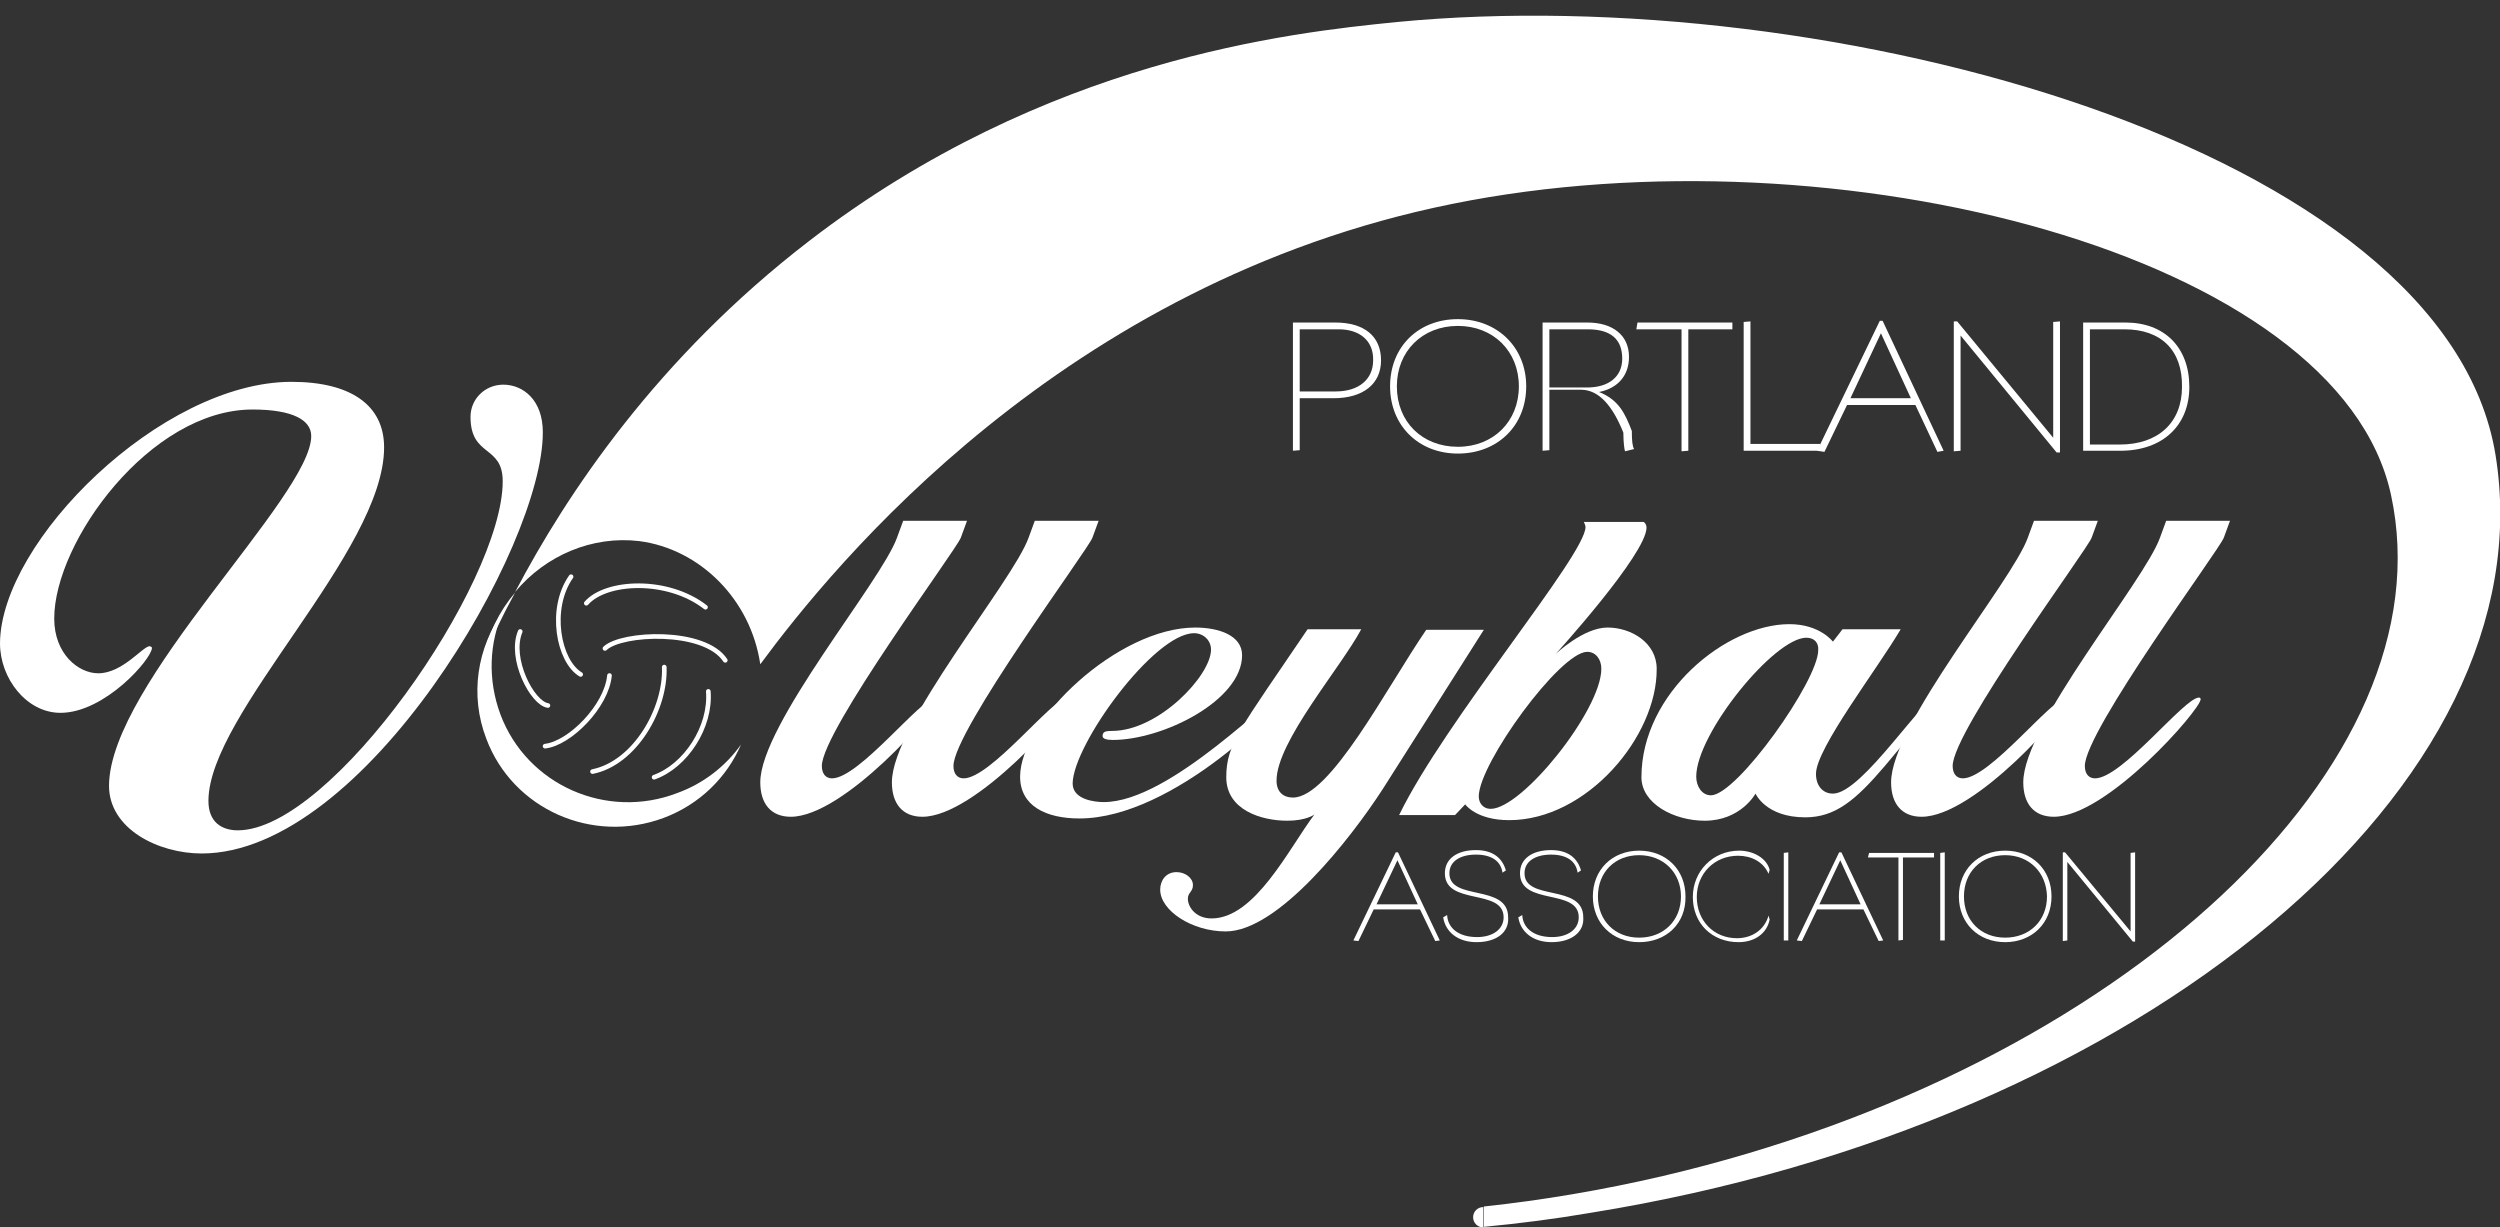 <?xml version="1.0" encoding="utf-8"?>
<!-- Generator: Adobe Illustrator 20.1.0, SVG Export Plug-In . SVG Version: 6.00 Build 0)  -->
<svg version="1.1" id="Layer_1" xmlns="http://www.w3.org/2000/svg" xmlns:xlink="http://www.w3.org/1999/xlink" x="0px" y="0px"
	 viewBox="0 0 442.6 217.3" style="enable-background:new 0 0 442.6 217.3;" xml:space="preserve">
<rect x="0" y="0" width="442.6" height="217.3" fill="#333333" stroke="none"/>
<style type="text/css">
	.st0{fill:#FFFFFF;}
	.st1{display:none;fill:#313131;}
	.st2{fill:none;stroke:#FFFFFF;stroke-width:0.822;stroke-linecap:round;}
</style>
<g>
	<g>
		<g>
			<path class="st0" d="M91.2,104.9c-2.8,3.3-4.8,7.3-5.7,11.9C86.9,113.3,88.8,109.3,91.2,104.9z M441.8,80.5
				C432.9,26.1,323.8-3.5,247.3,3.9c-19,1.9-62.3,6.6-104.1,38.8c-26.9,20.7-42.9,44.8-52,62.1c5.4-6.5,13.7-10,22-9
				c10.7,1.4,19.7,10.3,21.4,21.8c13-17.6,53.6-67.6,122.5-81.5c68.1-13.8,157,8.9,166.2,51.5c10.3,47.5-47.4,101.5-128.9,120.6
				c-10.7,2.5-21.4,4.3-31.7,5.4v3.6c6.3-0.6,12.6-1.4,19-2.5C379.6,198.9,451.3,138.8,441.8,80.5z M260.8,215.5
				c0,1,0.8,1.8,1.8,1.8v-3.6C261.6,213.7,260.8,214.5,260.8,215.5z"/>
		</g>
	</g>
</g>
<g>
	<path class="st0" d="M88.6,126.5c-2.3-6.2-2-12.7,0.5-18.3c-4.6,6.4-6,14.8-3,22.6c4.7,12.5,18.8,18.7,31.4,14
		c6.4-2.4,11.2-7.2,13.7-13c-2.7,3.8-6.6,6.9-11.3,8.6C107.4,145.2,93.3,139,88.6,126.5z"/>
</g>
<circle class="st1" cx="108.9" cy="122.2" r="24.4"/>
<g>
	<path class="st0" d="M35.7,151.1c-7.6,0-16.4-4.3-16.4-12c0.1-18.1,35.8-51.2,35.8-61.9c0-2.8-3.2-4.7-10.4-4.7
		c-18.1,0-35.1,23.4-35.1,37c0,6.3,4.3,9.7,7.8,9.7c4.3,0,7.9-4.8,9.1-4.8c0,0,0.4,0.1,0.4,0.3c0,1.9-8.3,11.5-16.2,11.5
		c-6,0-10.7-6.1-10.7-12.3c0.1-18.1,28.6-46.3,51.6-46.3c10.6,0,16.4,4.2,16.4,11.6c0,18.5-31.1,47.1-31.1,62.6
		c0,3.7,2.3,5.2,5.2,5.2c16.6,0,46.9-43.7,46.9-61.8c0-6.5-5.7-4.2-5.7-11.4c0-3.2,2.6-5.7,5.8-5.7c3.5,0,7,2.7,7,8.4
		C96.2,96.7,64.5,151.1,35.7,151.1z"/>
</g>
<g>
	<path class="st0" d="M170.1,95.2c-0.7,2-24.6,34.2-24.6,40.4c0,1.4,0.7,2.2,1.8,2.2c4.8,0,15.8-14.3,18.4-14.3
		c0.2,0,0.3,0.1,0.3,0.3c0,1.8-16.6,20.8-26,20.8c-3.5,0-5.4-2.3-5.4-6.1c0-10.2,21.4-35.5,24.2-43.3l1.1-3h11.3L170.1,95.2z"/>
	<path class="st0" d="M193.4,95.2c-0.7,2-24.6,34.2-24.6,40.4c0,1.4,0.7,2.2,1.8,2.2c4.8,0,15.8-14.3,18.4-14.3
		c0.2,0,0.3,0.1,0.3,0.3c0,1.8-16.6,20.8-26,20.8c-3.5,0-5.4-2.3-5.4-6.1c0-10.2,21.4-35.5,24.2-43.3l1.1-3h11.3L193.4,95.2z"/>
	<path class="st0" d="M191.1,144.9c-5.9,0-10.5-2.2-10.5-7.4c0-9.9,17.3-26.4,31-26.4c4.2,0,8.3,1.4,8.3,4.9c0,8-14,15-22.9,15
		c-1.1,0-1.8-0.2-1.8-0.7c0-0.8,0.6-0.9,1.7-0.9c8.2,0,17.5-9.8,17.5-14.4c0-1.6-1.3-2.9-3-2.9c-7.1,0-21.4,19.7-21.5,26.6
		c0,2.9,4,3.3,5.5,3.3c11.9,0,30.3-19.7,32.3-19.7c0.1,0,0.2,0,0.2,0.1C227.8,124.4,207.8,144.9,191.1,144.9z"/>
	<path class="st0" d="M244.8,139.7c-5.7,8.8-18.5,25.2-27.8,25.2c-6,0-11.6-3.7-11.6-7.4c0-1.6,1-3.1,2.9-3.1c1.5,0,2.9,1,2.9,2.3
		c0,1.2-0.9,1.3-0.9,2.4c0,1.5,1.4,3.5,4.2,3.5c7.7,0,13.7-12.4,18.2-18.4c0,0-1.4,1.1-4.8,1.1c-4.6,0-10.8-1.9-10.8-7.7
		c0-5.9,2.5-8.6,14.4-26.2h9.5c-3.7,6.9-15,19.9-15,26.8c0,2,1.2,3,2.9,3c6.6,0,16.5-19.3,23.6-29.7h10.2L244.8,139.7z"/>
	<path class="st0" d="M267.2,145.2c-5.9,0-7.8-2.8-7.8-2.8l-1.8,1.9h-9.9c8.1-16.7,33-46,33-51c0-0.3-0.3-0.9-0.3-0.9H291
		c0.3,0.2,0.5,0.6,0.5,1c0,4.7-16.1,22.4-16.1,22.4s4.9-4.7,9.2-4.7c4.2,0,8.7,2.7,8.7,7.3C293.4,130.4,280.9,145.2,267.2,145.2z
		 M281,115.4c-4.8,0-19.2,19.8-19.2,25.6c0,1.2,0.8,2.2,2.1,2.2c5.6,0,19.6-17.5,19.6-24.8C283.5,116.7,282.5,115.4,281,115.4z"/>
	<path class="st0" d="M333.7,135.6c-5.2,6.1-8.8,9.1-14.1,9.1c-7,0-8.8-4.2-8.8-4.2s-2.6,4.8-9,4.8c-5.4,0-11.2-3-11.2-7.7
		c0-14.9,15-27.1,26.2-27.1c5.4,0,7.7,3.1,7.7,3.1l1.7-2.2h10.3c-4.1,7-15,21.1-15,25.6c0,2.1,1.2,3.5,3,3.5
		c5.3,0,16.4-17.9,19.2-17.9c0,0,0.3,0.2,0.3,0.3C344,123.3,338.3,130.1,333.7,135.6z M319.8,112.9c-5.7,0-19.5,17-19.5,24.6
		c0,1.7,1,3.3,2.6,3.3c4.6,0,19-20.3,19-25.7C322,113.8,321.2,112.9,319.8,112.9z"/>
	<path class="st0" d="M370.3,95.2c-0.7,2-24.6,34.2-24.6,40.4c0,1.4,0.7,2.2,1.8,2.2c4.8,0,15.8-14.3,18.4-14.3
		c0.2,0,0.3,0.1,0.3,0.3c0,1.8-16.6,20.8-26,20.8c-3.5,0-5.4-2.3-5.4-6.1c0-10.2,21.4-35.5,24.2-43.3l1.1-3h11.3L370.3,95.2z"/>
	<path class="st0" d="M393.7,95.2c-0.7,2-24.6,34.2-24.6,40.4c0,1.4,0.7,2.2,1.8,2.2c4.8,0,15.8-14.3,18.4-14.3
		c0.2,0,0.3,0.1,0.3,0.3c0,1.8-16.6,20.8-26,20.8c-3.5,0-5.4-2.3-5.4-6.1c0-10.2,21.4-35.5,24.2-43.3l1.1-3h11.3L393.7,95.2z"/>
</g>
<path class="st2" d="M96.5,132.1c4.4-0.5,10.9-7.1,11.4-12.5"/>
<path class="st2" d="M117.6,118.1c0.3,7.4-5.2,17-12.7,18.5"/>
<path class="st2" d="M115.8,137.6c5.6-2,10.1-8.9,9.6-15.2"/>
<path class="st2" d="M107.1,114.8c2.9-2.8,17.6-3.5,21.3,2.1"/>
<path class="st2" d="M103.8,106.8c3.5-4,14.4-4.5,21.1,0.7"/>
<path class="st2" d="M102.8,119.4c-3.9-2.3-5.7-11.6-1.7-17.3"/>
<path class="st2" d="M92.1,111.8c-2,4.7,2.1,12.7,4.9,13.1"/>
<g>
	<path class="st0" d="M236.1,70.5h-6v9.2l-1.2,0.1V57.1h7.5c5.1,0,8.1,2.4,8.1,6.7C244.5,68,241.3,70.5,236.1,70.5z M237,58.3h-6.9
		v11h6.4c4,0,6.6-2.1,6.6-5.5C243.2,60.4,240.8,58.3,237,58.3z"/>
	<path class="st0" d="M258.1,80.3c-7,0-12-5-12-11.9c0-7,5-11.9,12-11.9c7,0,12.1,5,12.1,11.9C270.2,75.4,265.1,80.3,258.1,80.3z
		 M258.1,57.7c-6.3,0-10.8,4.5-10.8,10.7c0,6.3,4.5,10.7,10.8,10.7c6.3,0,10.8-4.5,10.8-10.7C268.9,62.2,264.4,57.7,258.1,57.7z"/>
	<path class="st0" d="M287.7,79.9c-0.1-0.2-0.3-1.5-0.3-3.3c-1.8-4.5-4.2-7.6-7.5-7.6h-5.6v10.7l-1.2,0.1V57.1h7.9
		c4.6,0,7.4,2.3,7.4,6.1c0,3.1-1.8,5.5-5.3,6.2c3.5,1.4,4.6,3.8,5.8,6.9c0,1.7,0.1,2.7,0.4,3.2L287.7,79.9z M281.1,58.3h-6.8v10.3
		h6.7c3.8,0,6.2-1.9,6.2-5.1C287.2,60,285.1,58.3,281.1,58.3z"/>
	<path class="st0" d="M298.9,58.3v21.5l-1.2,0.1V58.3h-8l0.2-1.2h16.8v1.2H298.9z"/>
	<path class="st0" d="M322,79.8h-13.3V57l1.2-0.1v21.7h12.4L322,79.8z"/>
	<path class="st0" d="M343,80l-3.9-8.3H327l-4,8.3l-1.3-0.2l11.1-23h0.5l10.8,23L343,80z M333,59l-5.4,11.5h10.7L333,59z"/>
	<path class="st0" d="M364.1,80.1l-17-20.7v20.4l-1.2,0.1v-23h0.6l17,20.6V57l1.2-0.1v23.2H364.1z"/>
	<path class="st0" d="M375.4,79.8h-6.6V57.1h7.5c6.9,0,11.3,4.4,11.3,11.4C387.6,75.3,382.9,79.8,375.4,79.8z M376.1,58.3H370v20.4
		h5.3c6.8,0,11-3.9,11-10.2C386.4,62,382.6,58.3,376.1,58.3z"/>
</g>
<g>
	<path class="st0" d="M254.1,166.6l-2.7-5.6h-8.2l-2.7,5.6l-0.9-0.1l7.5-15.6h0.4l7.4,15.6L254.1,166.6z M247.4,152.3l-3.7,7.8h7.3
		L247.4,152.3z"/>
	<path class="st0" d="M261.4,166.8c-3.3,0-5.5-1.8-5.9-4.4l0.7-0.4c0.1,2.2,1.9,3.9,5.3,3.9c2.8,0,4.7-1.4,4.7-3.5
		c0-5.2-10.4-2-10.4-7.8c0-2.6,2.2-4.1,5.5-4.1c3.1,0,4.7,1.5,5.3,3.6l-0.6,0.4c-0.3-2.1-2-3.2-4.7-3.2c-2.8,0-4.7,1.2-4.7,3.3
		c0,5,10.4,1.8,10.4,7.8C267.2,165.1,264.9,166.8,261.4,166.8z"/>
	<path class="st0" d="M274.7,166.8c-3.3,0-5.5-1.8-5.9-4.4l0.7-0.4c0.1,2.2,1.9,3.9,5.3,3.9c2.8,0,4.7-1.4,4.7-3.5
		c0-5.2-10.4-2-10.4-7.8c0-2.6,2.2-4.1,5.5-4.1c3.1,0,4.7,1.5,5.3,3.6l-0.6,0.4c-0.3-2.1-2-3.2-4.7-3.2c-2.8,0-4.7,1.2-4.7,3.3
		c0,5,10.4,1.8,10.4,7.8C280.5,165.1,278.1,166.8,274.7,166.8z"/>
	<path class="st0" d="M290.2,166.8c-4.8,0-8.2-3.4-8.2-8.1c0-4.7,3.4-8.1,8.2-8.1c4.8,0,8.2,3.4,8.2,8.1
		C298.5,163.5,295,166.8,290.2,166.8z M290.2,151.4c-4.3,0-7.3,3-7.3,7.3c0,4.3,3,7.3,7.3,7.3c4.3,0,7.4-3,7.4-7.3
		C297.6,154.5,294.5,151.4,290.2,151.4z"/>
	<path class="st0" d="M307.8,166.8c-4.7,0-8.1-3.3-8.1-8c0-4.6,3.6-8.2,8.2-8.2c2.6,0,4.9,1.4,5.4,3.4l-0.2,0.7
		c-0.9-2.1-3-3.2-5.4-3.2c-4.2,0-7.3,3.2-7.3,7.3c0,4.2,3,7.3,7.1,7.3c2.7,0,4.9-1.5,5.6-4l0.2,0.7
		C312.8,165.3,310.6,166.8,307.8,166.8z"/>
	<path class="st0" d="M315.8,166.5V151l0.8-0.1v15.6L315.8,166.5z"/>
	<path class="st0" d="M332.6,166.6l-2.7-5.6h-8.2l-2.7,5.6l-0.9-0.1l7.5-15.6h0.4l7.4,15.6L332.6,166.6z M325.8,152.3l-3.7,7.8h7.3
		L325.8,152.3z"/>
	<path class="st0" d="M336.9,151.8v14.6l-0.8,0.1v-14.7h-5.4l0.2-0.8h11.5v0.8H336.9z"/>
	<path class="st0" d="M343.5,166.5V151l0.8-0.1v15.6L343.5,166.5z"/>
	<path class="st0" d="M355,166.8c-4.8,0-8.2-3.4-8.2-8.1c0-4.7,3.4-8.1,8.2-8.1c4.8,0,8.2,3.4,8.2,8.1
		C363.2,163.5,359.7,166.8,355,166.8z M355,151.4c-4.3,0-7.3,3-7.3,7.3c0,4.3,3,7.3,7.3,7.3c4.3,0,7.4-3,7.4-7.3
		C362.3,154.5,359.3,151.4,355,151.4z"/>
	<path class="st0" d="M377.6,166.7L366,152.6v13.9l-0.8,0.1v-15.7h0.4l11.6,14V151l0.8-0.1v15.8H377.6z"/>
</g>
</svg>
